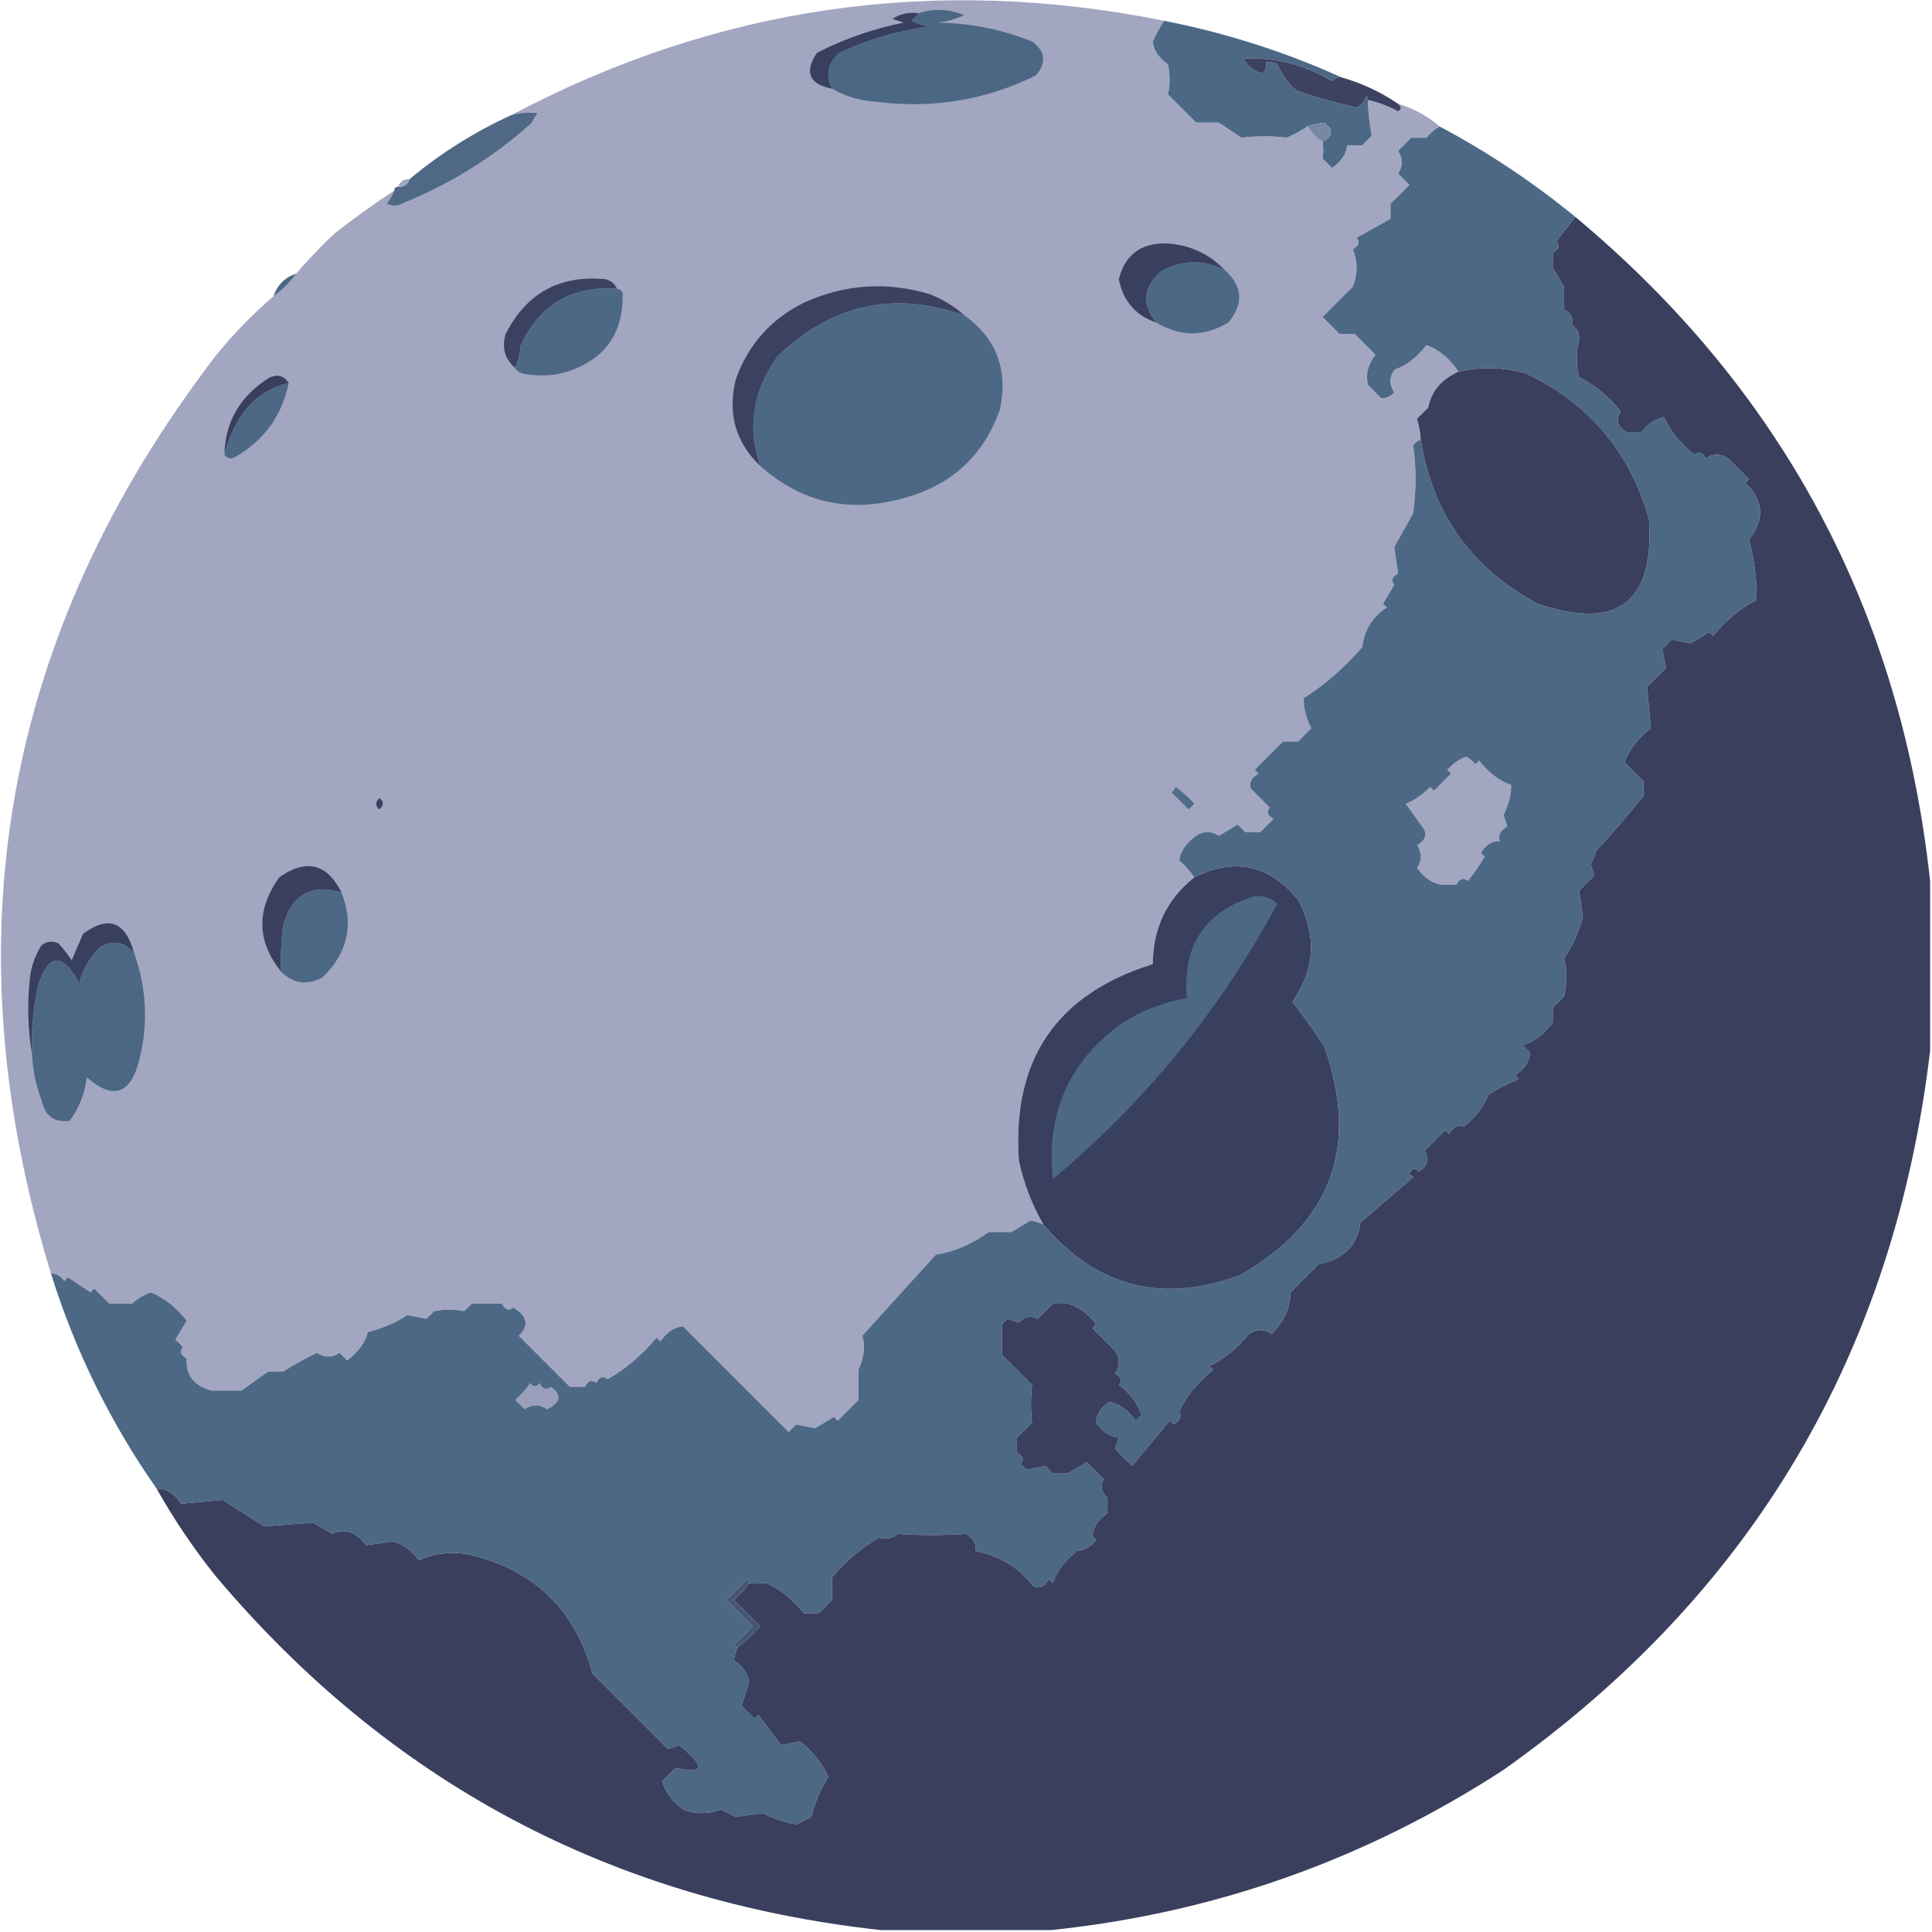 <?xml version="1.0" encoding="UTF-8"?>
<!DOCTYPE svg PUBLIC "-//W3C//DTD SVG 1.1//EN" "http://www.w3.org/Graphics/SVG/1.1/DTD/svg11.dtd">
<svg xmlns="http://www.w3.org/2000/svg" version="1.1" width="512px" height="512px" style="shape-rendering:geometricPrecision; text-rendering:geometricPrecision; image-rendering:optimizeQuality; fill-rule:evenodd; clip-rule:evenodd" xmlns:xlink="http://www.w3.org/1999/xlink">
<g><path style="opacity:1" fill="#a2a6c1" d="M 308.5,5.5 C 307.312,7.344 306.312,9.177 305.5,11C 305.689,13.295 307.023,15.295 309.5,17C 310.097,19.897 310.097,22.564 309.5,25C 312,27.5 314.5,30 317,32.5C 319,32.5 321,32.5 323,32.5C 325,33.833 327,35.167 329,36.5C 333.256,35.99 337.256,35.99 341,36.5C 342.823,35.688 344.656,34.688 346.5,33.5C 347.5,35.167 348.833,36.5 350.5,37.5C 350.736,39.049 350.736,40.549 350.5,42C 351.333,42.833 352.167,43.667 353,44.5C 355.477,42.795 356.811,40.795 357,38.5C 358.333,38.5 359.667,38.5 361,38.5C 361.833,37.667 362.667,36.833 363.5,36C 362.927,32.895 362.594,29.728 362.5,26.5C 365.298,27.1 367.965,28.1 370.5,29.5C 371.463,29.03 371.463,28.363 370.5,27.5C 374.655,28.742 378.322,30.742 381.5,33.5C 380.206,34.29 379.039,35.29 378,36.5C 376.667,36.5 375.333,36.5 374,36.5C 372.833,37.667 371.667,38.833 370.5,40C 371.833,42 371.833,44 370.5,46C 371.5,47 372.5,48 373.5,49C 371.833,50.667 370.167,52.333 368.5,54C 368.5,55.333 368.5,56.667 368.5,58C 365.5,59.667 362.5,61.333 359.5,63C 360.458,64.147 360.125,65.147 358.5,66C 359.833,69.333 359.833,72.667 358.5,76C 355.833,78.667 353.167,81.333 350.5,84C 352,85.5 353.5,87 355,88.5C 356.333,88.5 357.667,88.5 359,88.5C 360.833,90.333 362.667,92.167 364.5,94C 362.536,96.518 361.87,99.184 362.5,102C 363.667,103.167 364.833,104.333 366,105.5C 367.281,105.619 368.448,105.119 369.5,104C 368.167,102 368.167,100 369.5,98C 372.65,96.929 375.483,94.762 378,91.5C 381.344,92.625 384.177,94.958 386.5,98.5C 381.968,100.553 379.301,103.719 378.5,108C 377.5,109 376.5,110 375.5,111C 376.074,112.762 376.407,114.595 376.5,116.5C 375.711,116.783 375.044,117.283 374.5,118C 375.324,123.744 375.324,129.744 374.5,136C 372.833,139 371.167,142 369.5,145C 369.833,147.333 370.167,149.667 370.5,152C 368.875,152.853 368.542,153.853 369.5,155C 368.5,156.667 367.5,158.333 366.5,160C 366.833,160.333 367.167,160.667 367.5,161C 363.686,163.481 361.519,166.981 361,171.5C 356.162,177.048 350.996,181.548 345.5,185C 345.423,187.489 346.09,190.156 347.5,193C 346.333,194.167 345.167,195.333 344,196.5C 342.667,196.5 341.333,196.5 340,196.5C 337.5,199 335,201.5 332.5,204C 332.833,204.333 333.167,204.667 333.5,205C 331.606,206.101 330.939,207.434 331.5,209C 333.167,210.667 334.833,212.333 336.5,214C 335.542,215.147 335.875,216.147 337.5,217C 336.333,218.167 335.167,219.333 334,220.5C 332.667,220.5 331.333,220.5 330,220.5C 329.333,219.833 328.667,219.167 328,218.5C 326.333,219.5 324.667,220.5 323,221.5C 321,220.167 319,220.167 317,221.5C 314.369,223.365 312.869,225.532 312.5,228C 314.041,229.371 315.375,230.871 316.5,232.5C 309.221,238.29 305.554,245.957 305.5,255.5C 280.027,263.428 268.194,280.761 270,307.5C 271.297,313.565 273.463,319.232 276.5,324.5C 275.312,323.952 274.145,323.619 273,323.5C 271.333,324.5 269.667,325.5 268,326.5C 266,326.5 264,326.5 262,326.5C 257.572,329.732 252.905,331.732 248,332.5C 241.464,339.699 234.964,346.866 228.5,354C 229.346,356.661 229.012,359.661 227.5,363C 227.5,365.667 227.5,368.333 227.5,371C 225.667,372.833 223.833,374.667 222,376.5C 221.667,376.167 221.333,375.833 221,375.5C 219.333,376.5 217.667,377.5 216,378.5C 214.333,378.167 212.667,377.833 211,377.5C 210.333,378.167 209.667,378.833 209,379.5C 199.667,370.167 190.333,360.833 181,351.5C 178.705,351.689 176.705,353.023 175,355.5C 174.667,355.167 174.333,354.833 174,354.5C 169.994,359.225 165.66,362.892 161,365.5C 159.853,364.542 158.853,364.875 158,366.5C 156.853,365.542 155.853,365.875 155,367.5C 153.667,367.5 152.333,367.5 151,367.5C 146.5,363 142,358.5 137.5,354C 140.295,351.273 139.795,348.773 136,346.5C 134.853,347.458 133.853,347.125 133,345.5C 130.333,345.5 127.667,345.5 125,345.5C 124.333,346.167 123.667,346.833 123,347.5C 120.564,346.903 117.897,346.903 115,347.5C 114.333,348.167 113.667,348.833 113,349.5C 111.333,349.167 109.667,348.833 108,348.5C 104.798,350.572 101.298,352.072 97.5,353C 96.777,355.811 94.944,358.311 92,360.5C 91.333,359.833 90.667,359.167 90,358.5C 88,359.833 86,359.833 84,358.5C 81.207,359.825 78.207,361.492 75,363.5C 73.667,363.5 72.333,363.5 71,363.5C 68.667,365.167 66.333,366.833 64,368.5C 61.333,368.5 58.667,368.5 56,368.5C 51.31,367.192 49.143,364.359 49.5,360C 47.875,359.147 47.542,358.147 48.5,357C 47.833,356.333 47.167,355.667 46.5,355C 47.5,353.333 48.5,351.667 49.5,350C 46.654,346.416 43.487,343.916 40,342.5C 38.108,343.13 36.441,344.13 35,345.5C 33,345.5 31,345.5 29,345.5C 27.667,344.167 26.333,342.833 25,341.5C 24.667,341.833 24.333,342.167 24,342.5C 22,341.167 20,339.833 18,338.5C 17.667,338.833 17.333,339.167 17,339.5C 16.184,338.177 15.017,337.511 13.5,337.5C -13.608,248.888 0.892,167.888 57,94.5C 61.67,88.663 66.837,83.33 72.5,78.5C 74.833,76.833 76.833,74.833 78.5,72.5C 81.629,68.869 84.963,65.369 88.5,62C 93.716,57.903 99.049,54.069 104.5,50.5C 103.972,51.721 103.305,52.887 102.5,54C 103.833,54.667 105.167,54.667 106.5,54C 119.308,48.844 130.808,41.677 141,32.5C 141.374,31.584 141.874,30.75 142.5,30C 140.153,29.666 137.819,29.833 135.5,30.5C 190.067,1.635 247.734,-6.698 308.5,5.5 Z"/></g>
<g><path style="opacity:1" fill="#393f5e" d="M 243.5,3.5 C 242.909,4.151 242.243,4.818 241.5,5.5C 243.078,6.298 244.744,6.798 246.5,7C 238.125,8.093 230.125,10.427 222.5,14C 219.346,16.603 218.679,19.769 220.5,23.5C 214.411,22.299 213.077,19.133 216.5,14C 223.812,10.257 231.479,7.59 239.5,6C 238.5,5.667 237.5,5.333 236.5,5C 238.594,3.648 240.927,3.148 243.5,3.5 Z"/></g>
<g><path style="opacity:1" fill="#4b6784" d="M 220.5,23.5 C 218.679,19.769 219.346,16.603 222.5,14C 230.125,10.427 238.125,8.093 246.5,7C 244.744,6.798 243.078,6.298 241.5,5.5C 242.243,4.818 242.909,4.151 243.5,3.5C 247.408,2.202 251.408,2.368 255.5,4C 253.285,5.044 250.952,5.71 248.5,6C 257.156,6.131 265.489,7.798 273.5,11C 277.072,13.626 277.405,16.626 274.5,20C 261.28,26.51 247.28,28.843 232.5,27C 228.11,26.741 224.11,25.574 220.5,23.5 Z"/></g>
<g><path style="opacity:1" fill="#4c6885" d="M 308.5,5.5 C 324.838,8.725 340.504,13.725 355.5,20.5C 354.504,20.414 353.671,20.748 353,21.5C 345.672,17.106 337.839,15.106 329.5,15.5C 330.579,17.543 332.246,18.876 334.5,19.5C 335.386,18.675 335.719,17.675 335.5,16.5C 336.552,16.351 337.552,16.517 338.5,17C 339.688,19.724 341.355,22.057 343.5,24C 348.755,25.813 354.088,27.313 359.5,28.5C 360.799,27.91 361.632,26.91 362,25.5C 362.399,25.728 362.565,26.062 362.5,26.5C 362.594,29.728 362.927,32.895 363.5,36C 362.667,36.833 361.833,37.667 361,38.5C 359.667,38.5 358.333,38.5 357,38.5C 356.811,40.795 355.477,42.795 353,44.5C 352.167,43.667 351.333,42.833 350.5,42C 350.736,40.549 350.736,39.049 350.5,37.5C 352.322,36.719 352.989,35.552 352.5,34C 352,33.5 351.5,33 351,32.5C 349.366,32.713 347.866,33.046 346.5,33.5C 344.656,34.688 342.823,35.688 341,36.5C 337.256,35.99 333.256,35.99 329,36.5C 327,35.167 325,33.833 323,32.5C 321,32.5 319,32.5 317,32.5C 314.5,30 312,27.5 309.5,25C 310.097,22.564 310.097,19.897 309.5,17C 307.023,15.295 305.689,13.295 305.5,11C 306.312,9.177 307.312,7.344 308.5,5.5 Z"/></g>
<g><path style="opacity:1" fill="#3d4261" d="M 355.5,20.5 C 360.93,22.05 365.93,24.384 370.5,27.5C 371.463,28.363 371.463,29.03 370.5,29.5C 367.965,28.1 365.298,27.1 362.5,26.5C 362.565,26.062 362.399,25.728 362,25.5C 361.632,26.91 360.799,27.91 359.5,28.5C 354.088,27.313 348.755,25.813 343.5,24C 341.355,22.057 339.688,19.724 338.5,17C 337.552,16.517 336.552,16.351 335.5,16.5C 335.719,17.675 335.386,18.675 334.5,19.5C 332.246,18.876 330.579,17.543 329.5,15.5C 337.839,15.106 345.672,17.106 353,21.5C 353.671,20.748 354.504,20.414 355.5,20.5 Z"/></g>
<g><path style="opacity:1" fill="#4f6885" d="M 104.5,50.5 C 104.5,49.833 104.833,49.5 105.5,49.5C 107.027,49.573 108.027,48.906 108.5,47.5C 116.695,40.655 125.695,34.988 135.5,30.5C 137.819,29.833 140.153,29.666 142.5,30C 141.874,30.75 141.374,31.584 141,32.5C 130.808,41.677 119.308,48.844 106.5,54C 105.167,54.667 103.833,54.667 102.5,54C 103.305,52.887 103.972,51.721 104.5,50.5 Z"/></g>
<g><path style="opacity:1" fill="#7887a3" d="M 350.5,37.5 C 348.833,36.5 347.5,35.167 346.5,33.5C 347.866,33.046 349.366,32.713 351,32.5C 351.5,33 352,33.5 352.5,34C 352.989,35.552 352.322,36.719 350.5,37.5 Z"/></g>
<g><path style="opacity:1" fill="#4c6885" d="M 381.5,33.5 C 394.321,40.331 406.321,48.331 417.5,57.5C 415.856,59.529 414.189,61.695 412.5,64C 413.458,65.147 413.125,66.147 411.5,67C 411.5,68.333 411.5,69.667 411.5,71C 412.5,72.667 413.5,74.333 414.5,76C 414.5,78 414.5,80 414.5,82C 416.394,83.101 417.061,84.434 416.5,86C 417.894,86.956 418.561,88.289 418.5,90C 417.63,93.57 417.63,96.903 418.5,100C 422.491,101.929 426.157,104.929 429.5,109C 428.049,111.036 428.549,112.869 431,114.5C 432.333,114.5 433.667,114.5 435,114.5C 436.532,112.438 438.532,111.104 441,110.5C 442.588,114.155 445.254,117.489 449,120.5C 450.147,119.542 451.147,119.875 452,121.5C 454,120.167 456,120.167 458,121.5C 459.833,123.333 461.667,125.167 463.5,127C 463.167,127.333 462.833,127.667 462.5,128C 467.434,132.606 467.767,137.606 463.5,143C 464.954,148.543 465.62,153.876 465.5,159C 461.342,161.099 457.508,164.266 454,168.5C 453.667,168.167 453.333,167.833 453,167.5C 451.333,168.5 449.667,169.5 448,170.5C 446.333,170.167 444.667,169.833 443,169.5C 442.167,170.333 441.333,171.167 440.5,172C 440.833,173.667 441.167,175.333 441.5,177C 439.833,178.667 438.167,180.333 436.5,182C 436.833,185.667 437.167,189.333 437.5,193C 434.077,195.681 431.744,198.681 430.5,202C 432.167,203.667 433.833,205.333 435.5,207C 435.5,208.333 435.5,209.667 435.5,211C 431.506,215.96 427.34,220.793 423,225.5C 422.691,226.766 422.191,227.933 421.5,229C 421.833,230 422.167,231 422.5,232C 421.167,233.333 419.833,234.667 418.5,236C 418.833,238.333 419.167,240.667 419.5,243C 418.395,247.062 416.728,250.728 414.5,254C 415.325,257.075 415.325,260.408 414.5,264C 413.5,265 412.5,266 411.5,267C 411.5,268.333 411.5,269.667 411.5,271C 409.147,274.102 406.481,276.102 403.5,277C 404.167,277.667 404.833,278.333 405.5,279C 405.311,281.295 403.977,283.295 401.5,285C 401.833,285.333 402.167,285.667 402.5,286C 400.037,286.976 397.37,288.309 394.5,290C 393.129,293.38 390.962,296.213 388,298.5C 386.434,297.939 385.101,298.606 384,300.5C 383.667,300.167 383.333,299.833 383,299.5C 381.167,301.333 379.333,303.167 377.5,305C 378.951,307.036 378.451,308.869 376,310.5C 375.086,309.346 374.253,309.513 373.5,311C 373.833,311.333 374.167,311.667 374.5,312C 369.833,316 365.167,320 360.5,324C 359.787,330.051 356.12,333.718 349.5,335C 347,337.5 344.5,340 342,342.5C 341.938,346.612 340.271,350.279 337,353.5C 335,352.167 333,352.167 331,353.5C 327.823,357.408 324.323,360.241 320.5,362C 320.833,362.333 321.167,362.667 321.5,363C 317.429,366.343 314.429,370.009 312.5,374C 313.258,375.364 312.758,376.531 311,377.5C 310.667,377.167 310.333,376.833 310,376.5C 306.667,380.5 303.333,384.5 300,388.5C 298.5,387 297,385.5 295.5,384C 295.833,383 296.167,382 296.5,381C 294.205,380.811 292.205,379.477 290.5,377C 290.507,374.881 291.674,373.047 294,371.5C 296.64,372.047 298.974,373.713 301,376.5C 301.5,376 302,375.5 302.5,375C 301.602,372.019 299.602,369.353 296.5,367C 297.458,365.853 297.125,364.853 295.5,364C 296.833,362 296.833,360 295.5,358C 293.5,356 291.5,354 289.5,352C 289.833,351.667 290.167,351.333 290.5,351C 288.311,348.056 285.811,346.223 283,345.5C 281.667,345.5 280.333,345.5 279,345.5C 277.667,346.833 276.333,348.167 275,349.5C 273.221,348.521 271.555,348.854 270,350.5C 269,350.167 268,349.833 267,349.5C 266.5,350 266,350.5 265.5,351C 265.5,353.667 265.5,356.333 265.5,359C 268.167,361.667 270.833,364.333 273.5,367C 273.13,370.592 273.13,373.925 273.5,377C 272.167,378.333 270.833,379.667 269.5,381C 269.5,382.333 269.5,383.667 269.5,385C 271.125,385.853 271.458,386.853 270.5,388C 271,388.5 271.5,389 272,389.5C 273.667,389.167 275.333,388.833 277,388.5C 277.667,389.167 278.333,389.833 279,390.5C 280.333,390.5 281.667,390.5 283,390.5C 284.667,389.5 286.333,388.5 288,387.5C 289.5,389 291,390.5 292.5,392C 291.521,393.779 291.854,395.445 293.5,397C 293.5,398.333 293.5,399.667 293.5,401C 291.023,402.705 289.689,404.705 289.5,407C 289.833,407.333 290.167,407.667 290.5,408C 289.284,409.74 287.618,410.74 285.5,411C 282.238,413.517 280.071,416.35 279,419.5C 278.667,419.167 278.333,418.833 278,418.5C 276.899,420.394 275.566,421.061 274,420.5C 270.058,415.441 264.891,412.274 258.5,411C 258.867,409.243 258.034,407.743 256,406.5C 249.535,406.904 243.535,406.904 238,406.5C 236.295,407.763 234.628,408.097 233,407.5C 228.271,410.221 224.104,413.721 220.5,418C 220.5,420 220.5,422 220.5,424C 219.333,425.167 218.167,426.333 217,427.5C 215.667,427.5 214.333,427.5 213,427.5C 209.989,423.754 206.655,421.088 203,419.5C 201.549,419.736 200.049,419.736 198.5,419.5C 198.565,419.062 198.399,418.728 198,418.5C 196.167,420.333 194.333,422.167 192.5,424C 194.833,426.333 197.167,428.667 199.5,431C 197.833,432.667 196.167,434.333 194.5,436C 194.728,436.399 195.062,436.565 195.5,436.5C 194.952,437.688 194.619,438.855 194.5,440C 196.977,441.705 198.311,443.705 198.5,446C 197.833,448 197.167,450 196.5,452C 197.667,453.167 198.833,454.333 200,455.5C 200.333,455.167 200.667,454.833 201,454.5C 203,457.167 205,459.833 207,462.5C 208.667,462.167 210.333,461.833 212,461.5C 215.584,464.346 218.084,467.513 219.5,471C 217.428,474.202 215.928,477.702 215,481.5C 213.667,482.167 212.333,482.833 211,483.5C 208.162,483 205.162,482 202,480.5C 199.667,480.833 197.333,481.167 195,481.5C 193.667,480.833 192.333,480.167 191,479.5C 187.667,480.833 184.333,480.833 181,479.5C 178.056,477.311 176.223,474.811 175.5,472C 176.667,470.833 177.833,469.667 179,468.5C 186.743,470.253 187.076,468.253 180,462.5C 179,462.833 178,463.167 177,463.5C 170.333,456.833 163.667,450.167 157,443.5C 152.464,426.632 141.63,416.132 124.5,412C 119.804,411.086 115.304,411.586 111,413.5C 108.974,410.713 106.64,409.047 104,408.5C 101.667,408.833 99.333,409.167 97,409.5C 94.346,405.94 91.346,404.94 88,406.5C 86.333,405.5 84.667,404.5 83,403.5C 78.667,403.833 74.333,404.167 70,404.5C 66.333,402.167 62.667,399.833 59,397.5C 55.333,397.833 51.667,398.167 48,398.5C 46.227,395.772 44.06,394.439 41.5,394.5C 29.274,377.047 19.941,358.047 13.5,337.5C 15.017,337.511 16.184,338.177 17,339.5C 17.333,339.167 17.667,338.833 18,338.5C 20,339.833 22,341.167 24,342.5C 24.333,342.167 24.667,341.833 25,341.5C 26.333,342.833 27.667,344.167 29,345.5C 31,345.5 33,345.5 35,345.5C 36.441,344.13 38.108,343.13 40,342.5C 43.487,343.916 46.654,346.416 49.5,350C 48.5,351.667 47.5,353.333 46.5,355C 47.167,355.667 47.833,356.333 48.5,357C 47.542,358.147 47.875,359.147 49.5,360C 49.143,364.359 51.31,367.192 56,368.5C 58.667,368.5 61.333,368.5 64,368.5C 66.333,366.833 68.667,365.167 71,363.5C 72.333,363.5 73.667,363.5 75,363.5C 78.207,361.492 81.207,359.825 84,358.5C 86,359.833 88,359.833 90,358.5C 90.667,359.167 91.333,359.833 92,360.5C 94.944,358.311 96.777,355.811 97.5,353C 101.298,352.072 104.798,350.572 108,348.5C 109.667,348.833 111.333,349.167 113,349.5C 113.667,348.833 114.333,348.167 115,347.5C 117.897,346.903 120.564,346.903 123,347.5C 123.667,346.833 124.333,346.167 125,345.5C 127.667,345.5 130.333,345.5 133,345.5C 133.853,347.125 134.853,347.458 136,346.5C 139.795,348.773 140.295,351.273 137.5,354C 142,358.5 146.5,363 151,367.5C 152.333,367.5 153.667,367.5 155,367.5C 155.853,365.875 156.853,365.542 158,366.5C 158.853,364.875 159.853,364.542 161,365.5C 165.66,362.892 169.994,359.225 174,354.5C 174.333,354.833 174.667,355.167 175,355.5C 176.705,353.023 178.705,351.689 181,351.5C 190.333,360.833 199.667,370.167 209,379.5C 209.667,378.833 210.333,378.167 211,377.5C 212.667,377.833 214.333,378.167 216,378.5C 217.667,377.5 219.333,376.5 221,375.5C 221.333,375.833 221.667,376.167 222,376.5C 223.833,374.667 225.667,372.833 227.5,371C 227.5,368.333 227.5,365.667 227.5,363C 229.012,359.661 229.346,356.661 228.5,354C 234.964,346.866 241.464,339.699 248,332.5C 252.905,331.732 257.572,329.732 262,326.5C 264,326.5 266,326.5 268,326.5C 269.667,325.5 271.333,324.5 273,323.5C 274.145,323.619 275.312,323.952 276.5,324.5C 290.523,341.079 307.857,345.579 328.5,338C 352.788,324.142 360.288,303.975 351,277.5C 348.361,273.361 345.528,269.361 342.5,265.5C 348.515,256.829 349.015,247.829 344,238.5C 336.39,229.156 327.223,227.156 316.5,232.5C 315.375,230.871 314.041,229.371 312.5,228C 312.869,225.532 314.369,223.365 317,221.5C 319,220.167 321,220.167 323,221.5C 324.667,220.5 326.333,219.5 328,218.5C 328.667,219.167 329.333,219.833 330,220.5C 331.333,220.5 332.667,220.5 334,220.5C 335.167,219.333 336.333,218.167 337.5,217C 335.875,216.147 335.542,215.147 336.5,214C 334.833,212.333 333.167,210.667 331.5,209C 330.939,207.434 331.606,206.101 333.5,205C 333.167,204.667 332.833,204.333 332.5,204C 335,201.5 337.5,199 340,196.5C 341.333,196.5 342.667,196.5 344,196.5C 345.167,195.333 346.333,194.167 347.5,193C 346.09,190.156 345.423,187.489 345.5,185C 350.996,181.548 356.162,177.048 361,171.5C 361.519,166.981 363.686,163.481 367.5,161C 367.167,160.667 366.833,160.333 366.5,160C 367.5,158.333 368.5,156.667 369.5,155C 368.542,153.853 368.875,152.853 370.5,152C 370.167,149.667 369.833,147.333 369.5,145C 371.167,142 372.833,139 374.5,136C 375.324,129.744 375.324,123.744 374.5,118C 375.044,117.283 375.711,116.783 376.5,116.5C 379.651,136.146 389.984,150.646 407.5,160C 428.662,167.161 438.496,159.661 437,137.5C 431.911,119.75 421.077,106.916 404.5,99C 398.521,97.278 392.521,97.112 386.5,98.5C 384.177,94.958 381.344,92.625 378,91.5C 375.483,94.762 372.65,96.929 369.5,98C 368.167,100 368.167,102 369.5,104C 368.448,105.119 367.281,105.619 366,105.5C 364.833,104.333 363.667,103.167 362.5,102C 361.87,99.184 362.536,96.518 364.5,94C 362.667,92.167 360.833,90.333 359,88.5C 357.667,88.5 356.333,88.5 355,88.5C 353.5,87 352,85.5 350.5,84C 353.167,81.333 355.833,78.667 358.5,76C 359.833,72.667 359.833,69.333 358.5,66C 360.125,65.147 360.458,64.147 359.5,63C 362.5,61.333 365.5,59.667 368.5,58C 368.5,56.667 368.5,55.333 368.5,54C 370.167,52.333 371.833,50.667 373.5,49C 372.5,48 371.5,47 370.5,46C 371.833,44 371.833,42 370.5,40C 371.667,38.833 372.833,37.667 374,36.5C 375.333,36.5 376.667,36.5 378,36.5C 379.039,35.29 380.206,34.29 381.5,33.5 Z"/></g>
<g><path style="opacity:1" fill="#a2a7c1" d="M 108.5,47.5 C 108.027,48.906 107.027,49.573 105.5,49.5C 105.973,48.094 106.973,47.427 108.5,47.5 Z"/></g>
<g><path style="opacity:1" fill="#3a3f5e" d="M 417.5,57.5 C 472.41,103.308 503.744,161.974 511.5,233.5C 511.5,248.5 511.5,263.5 511.5,278.5C 501.902,358.893 464.235,422.393 398.5,469C 361.869,492.821 321.869,506.987 278.5,511.5C 263.5,511.5 248.5,511.5 233.5,511.5C 161.965,503.654 103.131,472.32 57,417.5C 51.194,410.207 46.028,402.54 41.5,394.5C 44.06,394.439 46.227,395.772 48,398.5C 51.667,398.167 55.333,397.833 59,397.5C 62.667,399.833 66.333,402.167 70,404.5C 74.333,404.167 78.667,403.833 83,403.5C 84.667,404.5 86.333,405.5 88,406.5C 91.346,404.94 94.346,405.94 97,409.5C 99.333,409.167 101.667,408.833 104,408.5C 106.64,409.047 108.974,410.713 111,413.5C 115.304,411.586 119.804,411.086 124.5,412C 141.63,416.132 152.464,426.632 157,443.5C 163.667,450.167 170.333,456.833 177,463.5C 178,463.167 179,462.833 180,462.5C 187.076,468.253 186.743,470.253 179,468.5C 177.833,469.667 176.667,470.833 175.5,472C 176.223,474.811 178.056,477.311 181,479.5C 184.333,480.833 187.667,480.833 191,479.5C 192.333,480.167 193.667,480.833 195,481.5C 197.333,481.167 199.667,480.833 202,480.5C 205.162,482 208.162,483 211,483.5C 212.333,482.833 213.667,482.167 215,481.5C 215.928,477.702 217.428,474.202 219.5,471C 218.084,467.513 215.584,464.346 212,461.5C 210.333,461.833 208.667,462.167 207,462.5C 205,459.833 203,457.167 201,454.5C 200.667,454.833 200.333,455.167 200,455.5C 198.833,454.333 197.667,453.167 196.5,452C 197.167,450 197.833,448 198.5,446C 198.311,443.705 196.977,441.705 194.5,440C 194.619,438.855 194.952,437.688 195.5,436.5C 197.63,434.873 199.63,433.04 201.5,431C 199.167,428.667 196.833,426.333 194.5,424C 196.041,422.629 197.375,421.129 198.5,419.5C 200.049,419.736 201.549,419.736 203,419.5C 206.655,421.088 209.989,423.754 213,427.5C 214.333,427.5 215.667,427.5 217,427.5C 218.167,426.333 219.333,425.167 220.5,424C 220.5,422 220.5,420 220.5,418C 224.104,413.721 228.271,410.221 233,407.5C 234.628,408.097 236.295,407.763 238,406.5C 243.535,406.904 249.535,406.904 256,406.5C 258.034,407.743 258.867,409.243 258.5,411C 264.891,412.274 270.058,415.441 274,420.5C 275.566,421.061 276.899,420.394 278,418.5C 278.333,418.833 278.667,419.167 279,419.5C 280.071,416.35 282.238,413.517 285.5,411C 287.618,410.74 289.284,409.74 290.5,408C 290.167,407.667 289.833,407.333 289.5,407C 289.689,404.705 291.023,402.705 293.5,401C 293.5,399.667 293.5,398.333 293.5,397C 291.854,395.445 291.521,393.779 292.5,392C 291,390.5 289.5,389 288,387.5C 286.333,388.5 284.667,389.5 283,390.5C 281.667,390.5 280.333,390.5 279,390.5C 278.333,389.833 277.667,389.167 277,388.5C 275.333,388.833 273.667,389.167 272,389.5C 271.5,389 271,388.5 270.5,388C 271.458,386.853 271.125,385.853 269.5,385C 269.5,383.667 269.5,382.333 269.5,381C 270.833,379.667 272.167,378.333 273.5,377C 273.13,373.925 273.13,370.592 273.5,367C 270.833,364.333 268.167,361.667 265.5,359C 265.5,356.333 265.5,353.667 265.5,351C 266,350.5 266.5,350 267,349.5C 268,349.833 269,350.167 270,350.5C 271.555,348.854 273.221,348.521 275,349.5C 276.333,348.167 277.667,346.833 279,345.5C 280.333,345.5 281.667,345.5 283,345.5C 285.811,346.223 288.311,348.056 290.5,351C 290.167,351.333 289.833,351.667 289.5,352C 291.5,354 293.5,356 295.5,358C 296.833,360 296.833,362 295.5,364C 297.125,364.853 297.458,365.853 296.5,367C 299.602,369.353 301.602,372.019 302.5,375C 302,375.5 301.5,376 301,376.5C 298.974,373.713 296.64,372.047 294,371.5C 291.674,373.047 290.507,374.881 290.5,377C 292.205,379.477 294.205,380.811 296.5,381C 296.167,382 295.833,383 295.5,384C 297,385.5 298.5,387 300,388.5C 303.333,384.5 306.667,380.5 310,376.5C 310.333,376.833 310.667,377.167 311,377.5C 312.758,376.531 313.258,375.364 312.5,374C 314.429,370.009 317.429,366.343 321.5,363C 321.167,362.667 320.833,362.333 320.5,362C 324.323,360.241 327.823,357.408 331,353.5C 333,352.167 335,352.167 337,353.5C 340.271,350.279 341.938,346.612 342,342.5C 344.5,340 347,337.5 349.5,335C 356.12,333.718 359.787,330.051 360.5,324C 365.167,320 369.833,316 374.5,312C 374.167,311.667 373.833,311.333 373.5,311C 374.253,309.513 375.086,309.346 376,310.5C 378.451,308.869 378.951,307.036 377.5,305C 379.333,303.167 381.167,301.333 383,299.5C 383.333,299.833 383.667,300.167 384,300.5C 385.101,298.606 386.434,297.939 388,298.5C 390.962,296.213 393.129,293.38 394.5,290C 397.37,288.309 400.037,286.976 402.5,286C 402.167,285.667 401.833,285.333 401.5,285C 403.977,283.295 405.311,281.295 405.5,279C 404.833,278.333 404.167,277.667 403.5,277C 406.481,276.102 409.147,274.102 411.5,271C 411.5,269.667 411.5,268.333 411.5,267C 412.5,266 413.5,265 414.5,264C 415.325,260.408 415.325,257.075 414.5,254C 416.728,250.728 418.395,247.062 419.5,243C 419.167,240.667 418.833,238.333 418.5,236C 419.833,234.667 421.167,233.333 422.5,232C 422.167,231 421.833,230 421.5,229C 422.191,227.933 422.691,226.766 423,225.5C 427.34,220.793 431.506,215.96 435.5,211C 435.5,209.667 435.5,208.333 435.5,207C 433.833,205.333 432.167,203.667 430.5,202C 431.744,198.681 434.077,195.681 437.5,193C 437.167,189.333 436.833,185.667 436.5,182C 438.167,180.333 439.833,178.667 441.5,177C 441.167,175.333 440.833,173.667 440.5,172C 441.333,171.167 442.167,170.333 443,169.5C 444.667,169.833 446.333,170.167 448,170.5C 449.667,169.5 451.333,168.5 453,167.5C 453.333,167.833 453.667,168.167 454,168.5C 457.508,164.266 461.342,161.099 465.5,159C 465.62,153.876 464.954,148.543 463.5,143C 467.767,137.606 467.434,132.606 462.5,128C 462.833,127.667 463.167,127.333 463.5,127C 461.667,125.167 459.833,123.333 458,121.5C 456,120.167 454,120.167 452,121.5C 451.147,119.875 450.147,119.542 449,120.5C 445.254,117.489 442.588,114.155 441,110.5C 438.532,111.104 436.532,112.438 435,114.5C 433.667,114.5 432.333,114.5 431,114.5C 428.549,112.869 428.049,111.036 429.5,109C 426.157,104.929 422.491,101.929 418.5,100C 417.63,96.903 417.63,93.57 418.5,90C 418.561,88.289 417.894,86.956 416.5,86C 417.061,84.434 416.394,83.101 414.5,82C 414.5,80 414.5,78 414.5,76C 413.5,74.333 412.5,72.667 411.5,71C 411.5,69.667 411.5,68.333 411.5,67C 413.125,66.147 413.458,65.147 412.5,64C 414.189,61.695 415.856,59.529 417.5,57.5 Z"/></g>
<g><path style="opacity:1" fill="#393f5e" d="M 324.5,71.5 C 318.753,68.692 313.086,68.858 307.5,72C 302.873,76.352 302.54,80.852 306.5,85.5C 300.979,83.657 297.646,79.823 296.5,74C 298.097,67.603 302.264,64.437 309,64.5C 315.174,64.841 320.341,67.174 324.5,71.5 Z"/></g>
<g><path style="opacity:1" fill="#4c6885" d="M 324.5,71.5 C 329.35,75.797 329.683,80.464 325.5,85.5C 319.078,89.293 312.745,89.293 306.5,85.5C 302.54,80.852 302.873,76.352 307.5,72C 313.086,68.858 318.753,68.692 324.5,71.5 Z"/></g>
<g><path style="opacity:1" fill="#4c6885" d="M 78.5,72.5 C 76.833,74.833 74.833,76.833 72.5,78.5C 73.5,75.5 75.5,73.5 78.5,72.5 Z"/></g>
<g><path style="opacity:1" fill="#3b4261" d="M 163.5,76.5 C 151.524,75.733 143.024,80.733 138,91.5C 137.809,93.708 137.309,95.708 136.5,97.5C 133.764,95.142 132.93,92.142 134,88.5C 139.523,77.649 148.356,72.815 160.5,74C 161.942,74.377 162.942,75.21 163.5,76.5 Z"/></g>
<g><path style="opacity:1" fill="#3b4160" d="M 255.5,83.5 C 236.671,77 220.171,80.667 206,94.5C 199.466,103.753 197.966,113.419 201.5,123.5C 194.926,117.255 192.76,109.588 195,100.5C 198.352,91.147 204.519,84.314 213.5,80C 224.282,75.267 235.282,74.6 246.5,78C 249.898,79.357 252.898,81.19 255.5,83.5 Z"/></g>
<g><path style="opacity:1" fill="#4c6885" d="M 163.5,76.5 C 164.117,76.611 164.617,76.944 165,77.5C 165.306,88.888 159.806,96.054 148.5,99C 145.167,99.667 141.833,99.667 138.5,99C 137.584,98.722 136.918,98.222 136.5,97.5C 137.309,95.708 137.809,93.708 138,91.5C 143.024,80.733 151.524,75.733 163.5,76.5 Z"/></g>
<g><path style="opacity:1" fill="#4c6885" d="M 255.5,83.5 C 264.063,89.679 267.23,98.012 265,108.5C 260.665,120.767 252.165,128.6 239.5,132C 225.115,136.067 212.449,133.234 201.5,123.5C 197.966,113.419 199.466,103.753 206,94.5C 220.171,80.667 236.671,77 255.5,83.5 Z"/></g>
<g><path style="opacity:1" fill="#3a3f5e" d="M 376.5,116.5 C 376.407,114.595 376.074,112.762 375.5,111C 376.5,110 377.5,109 378.5,108C 379.301,103.719 381.968,100.553 386.5,98.5C 392.521,97.112 398.521,97.278 404.5,99C 421.077,106.916 431.911,119.75 437,137.5C 438.496,159.661 428.662,167.161 407.5,160C 389.984,150.646 379.651,136.146 376.5,116.5 Z"/></g>
<g><path style="opacity:1" fill="#3a3f5e" d="M 76.5,101.5 C 72.419,102.4 68.919,104.4 66,107.5C 62.768,111.298 60.601,115.631 59.5,120.5C 59.617,111.777 63.617,104.944 71.5,100C 73.674,99.123 75.341,99.623 76.5,101.5 Z"/></g>
<g><path style="opacity:1" fill="#4c6885" d="M 76.5,101.5 C 74.731,110.099 70.064,116.599 62.5,121C 61.251,121.74 60.251,121.573 59.5,120.5C 60.601,115.631 62.768,111.298 66,107.5C 68.919,104.4 72.419,102.4 76.5,101.5 Z"/></g>
<g><path style="opacity:1" fill="#a2a6c1" d="M 388.5,200.5 C 389.458,200.953 390.292,201.619 391,202.5C 391.333,202.167 391.667,201.833 392,201.5C 394.517,204.762 397.35,206.929 400.5,208C 400.577,210.489 399.91,213.156 398.5,216C 398.833,217 399.167,218 399.5,219C 397.606,220.101 396.939,221.434 397.5,223C 395.56,222.822 393.893,223.822 392.5,226C 392.833,226.333 393.167,226.667 393.5,227C 392.181,229.285 390.681,231.452 389,233.5C 387.853,232.542 386.853,232.875 386,234.5C 384.667,234.5 383.333,234.5 382,234.5C 379.532,234.131 377.365,232.631 375.5,230C 376.833,228 376.833,226 375.5,224C 377.394,222.899 378.061,221.566 377.5,220C 375.833,217.667 374.167,215.333 372.5,213C 374.821,212.06 376.988,210.56 379,208.5C 379.333,208.833 379.667,209.167 380,209.5C 381.5,208 383,206.5 384.5,205C 384.167,204.667 383.833,204.333 383.5,204C 385.146,202.245 386.813,201.078 388.5,200.5 Z"/></g>
<g><path style="opacity:1" fill="#516c88" d="M 311.5,208.5 C 313.296,209.793 314.963,211.293 316.5,213C 316,213.5 315.5,214 315,214.5C 313.5,213 312,211.5 310.5,210C 311.056,209.617 311.389,209.117 311.5,208.5 Z"/></g>
<g><path style="opacity:1" fill="#393f5e" d="M 100.5,211.5 C 101.776,212.386 101.776,213.386 100.5,214.5C 99.438,213.575 99.438,212.575 100.5,211.5 Z"/></g>
<g><path style="opacity:1" fill="#3a3f5e" d="M 90.5,236.5 C 82.366,234.156 77.199,237.156 75,245.5C 74.501,249.486 74.335,253.486 74.5,257.5C 68.036,249.425 67.869,241.092 74,232.5C 81.16,227.491 86.66,228.824 90.5,236.5 Z"/></g>
<g><path style="opacity:1" fill="#393f5e" d="M 276.5,324.5 C 273.463,319.232 271.297,313.565 270,307.5C 268.194,280.761 280.027,263.428 305.5,255.5C 305.554,245.957 309.221,238.29 316.5,232.5C 327.223,227.156 336.39,229.156 344,238.5C 349.015,247.829 348.515,256.829 342.5,265.5C 345.528,269.361 348.361,273.361 351,277.5C 360.288,303.975 352.788,324.142 328.5,338C 307.857,345.579 290.523,341.079 276.5,324.5 Z"/></g>
<g><path style="opacity:1" fill="#4c6885" d="M 90.5,236.5 C 93.843,244.973 92.177,252.473 85.5,259C 81.388,261.215 77.721,260.715 74.5,257.5C 74.335,253.486 74.501,249.486 75,245.5C 77.199,237.156 82.366,234.156 90.5,236.5 Z"/></g>
<g><path style="opacity:1" fill="#4c6885" d="M 332.5,237.5 C 334.827,237.247 336.827,237.914 338.5,239.5C 323.433,267.583 303.6,291.916 279,312.5C 277.155,295.028 283.322,281.195 297.5,271C 302.773,267.743 308.439,265.577 314.5,264.5C 313.338,250.44 319.338,241.44 332.5,237.5 Z"/></g>
<g><path style="opacity:1" fill="#393f5e" d="M 35.5,252.5 C 32.859,249.558 29.859,249.058 26.5,251C 23.769,253.626 21.936,256.793 21,260.5C 16.476,252.235 12.809,252.568 10,261.5C 8.761,267.435 8.261,273.435 8.5,279.5C 7.345,272.679 7.179,265.679 8,258.5C 8.438,255.624 9.438,252.957 11,250.5C 12.388,249.446 13.888,249.28 15.5,250C 16.788,251.41 17.954,252.91 19,254.5C 20,252.167 21,249.833 22,247.5C 28.729,242.502 33.229,244.169 35.5,252.5 Z"/></g>
<g><path style="opacity:1" fill="#4b6784" d="M 35.5,252.5 C 38.821,261.636 39.321,270.97 37,280.5C 34.73,289.992 30.064,291.659 23,285.5C 22.48,289.772 20.98,293.605 18.5,297C 14.412,297.604 11.912,295.77 11,291.5C 9.53,287.622 8.697,283.622 8.5,279.5C 8.261,273.435 8.761,267.435 10,261.5C 12.809,252.568 16.476,252.235 21,260.5C 21.936,256.793 23.769,253.626 26.5,251C 29.859,249.058 32.859,249.558 35.5,252.5 Z"/></g>
<g><path style="opacity:1" fill="#9aa0bc" d="M 140.5,366.5 C 141.397,367.598 142.23,367.598 143,366.5C 143.853,368.125 144.853,368.458 146,367.5C 148.978,369.663 148.645,371.663 145,373.5C 143,372.167 141,372.167 139,373.5C 138.167,372.667 137.333,371.833 136.5,371C 138.041,369.629 139.375,368.129 140.5,366.5 Z"/></g>
<g><path style="opacity:1" fill="#445674" d="M 198.5,419.5 C 197.375,421.129 196.041,422.629 194.5,424C 196.833,426.333 199.167,428.667 201.5,431C 199.63,433.04 197.63,434.873 195.5,436.5C 195.062,436.565 194.728,436.399 194.5,436C 196.167,434.333 197.833,432.667 199.5,431C 197.167,428.667 194.833,426.333 192.5,424C 194.333,422.167 196.167,420.333 198,418.5C 198.399,418.728 198.565,419.062 198.5,419.5 Z"/></g>
</svg>
